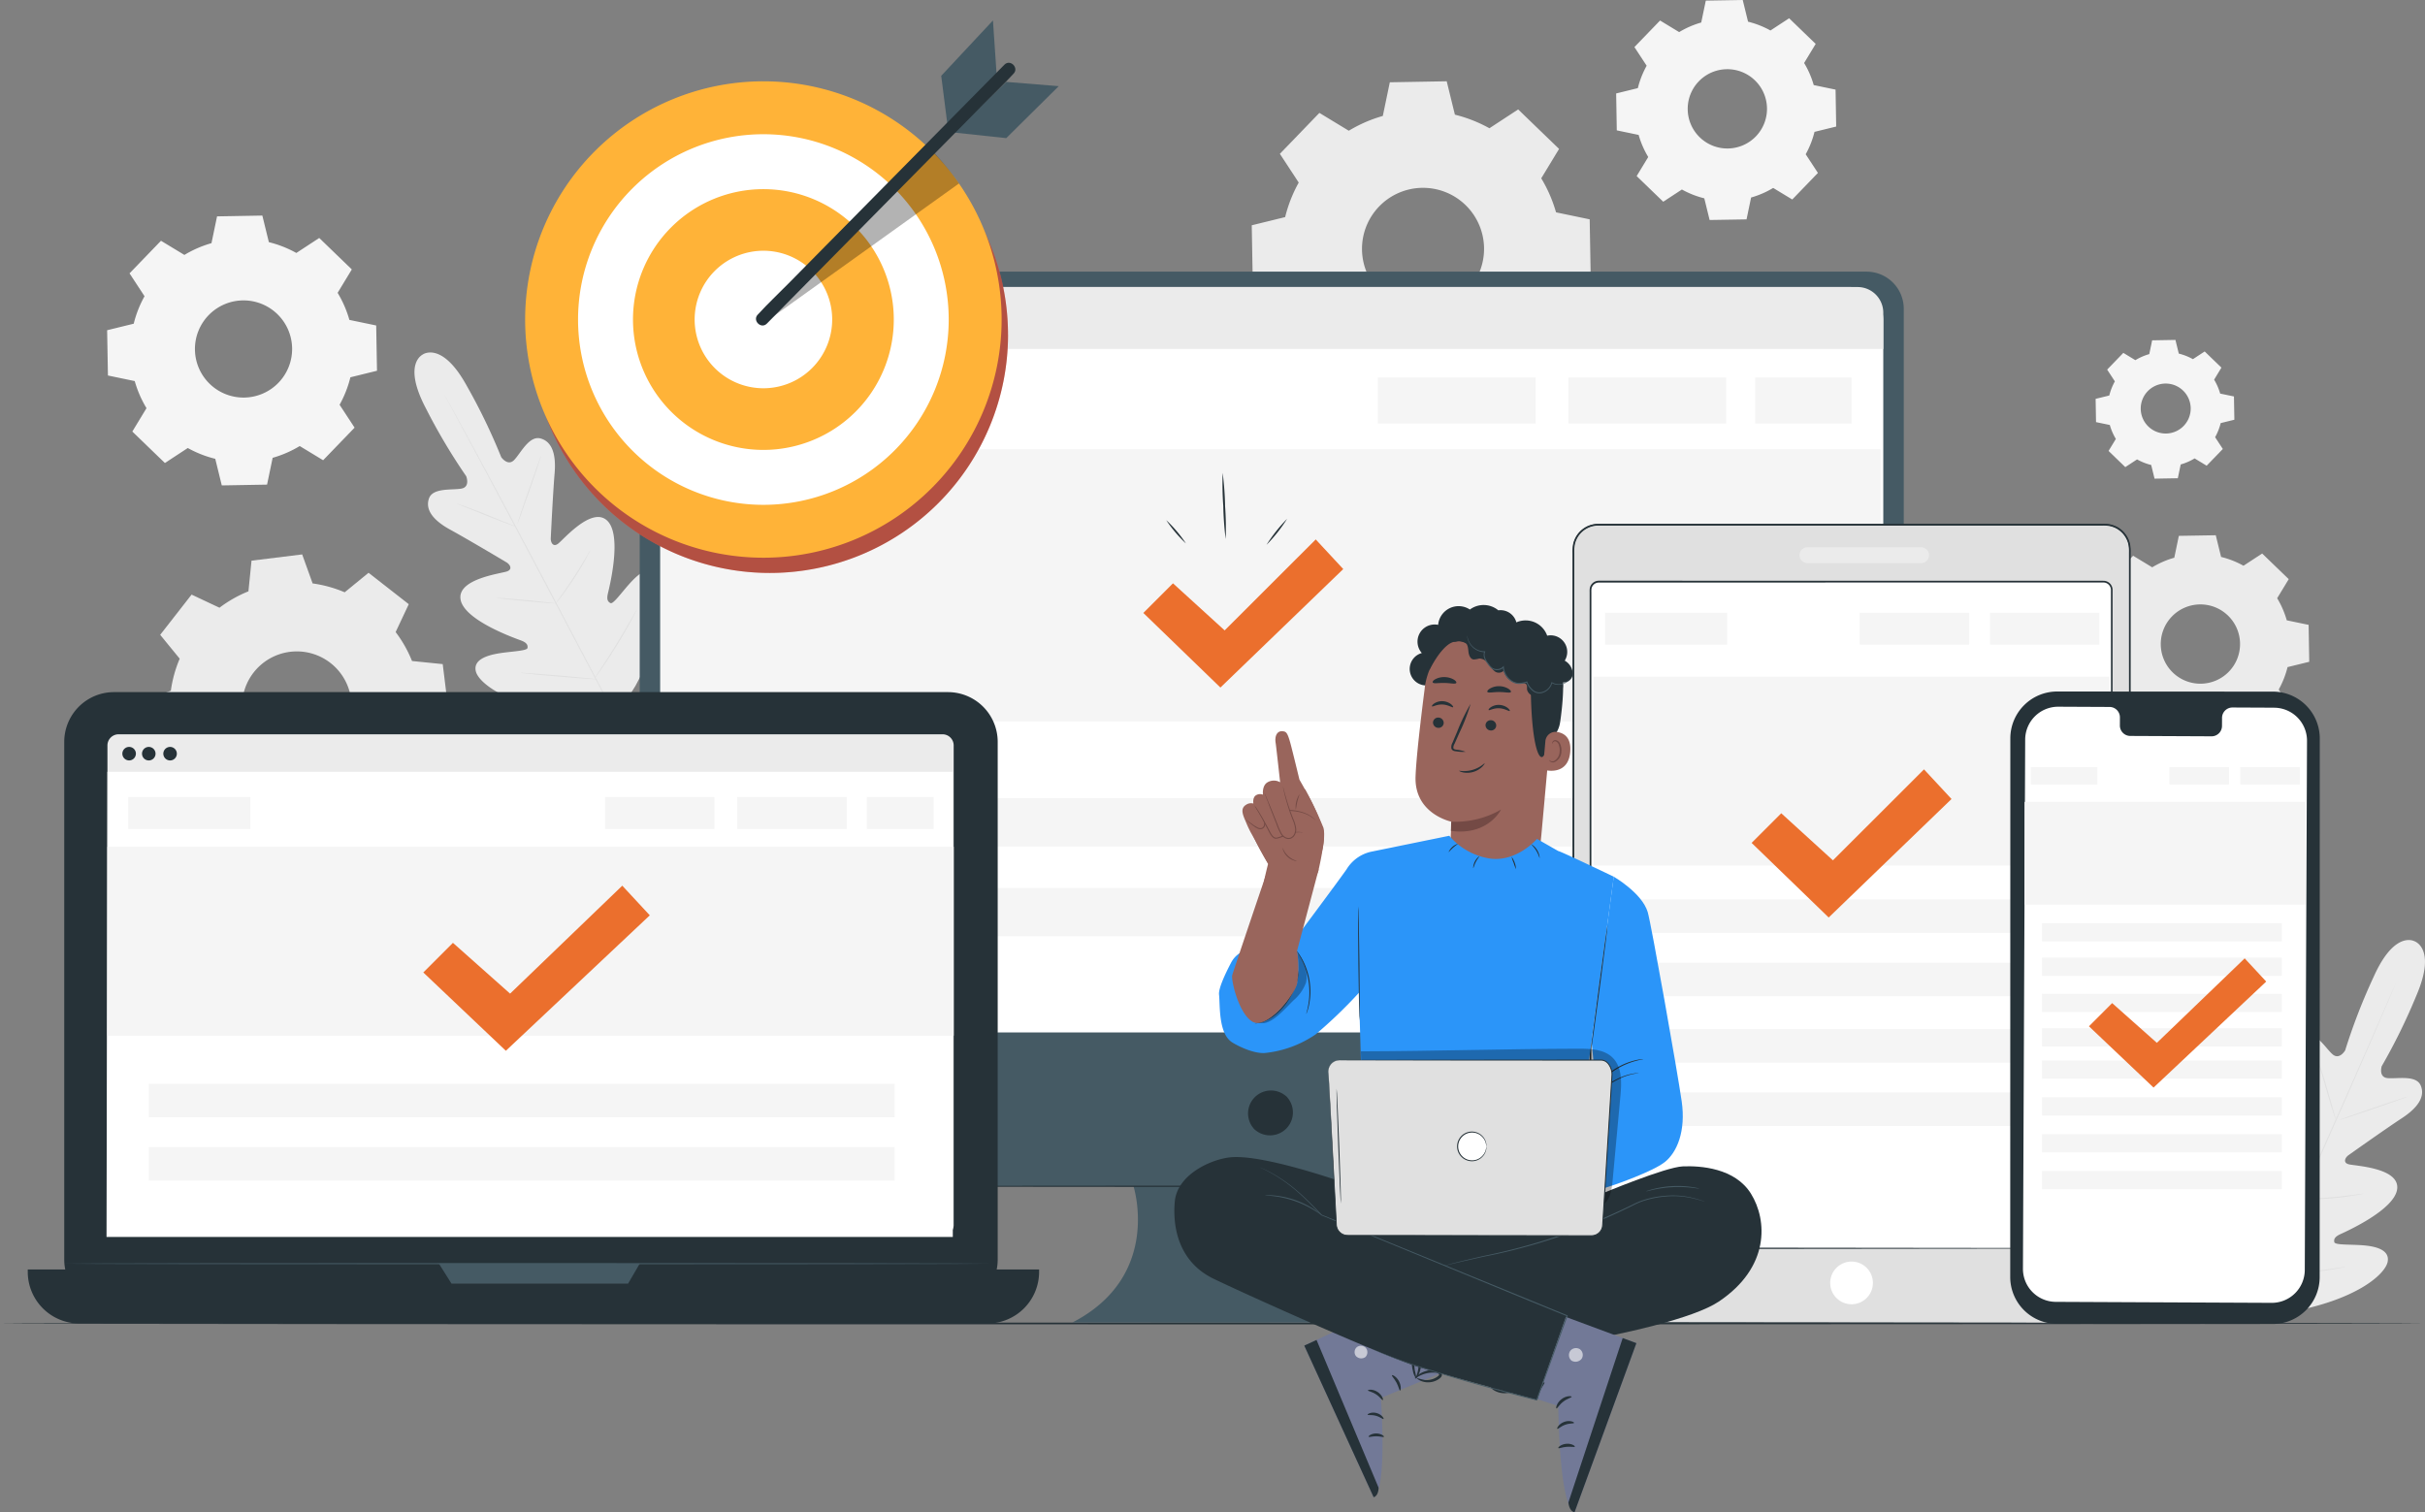 <svg id="Grupo_877585" data-name="Grupo 877585" xmlns="http://www.w3.org/2000/svg" xmlns:xlink="http://www.w3.org/1999/xlink" width="391.421" height="244.128" viewBox="0 0 391.421 244.128">
  <rect x="0" y="0" width="391.421" height="244.128" fill="#808080" stroke="none"/>
  <defs>
    <clipPath id="clip-path">
      <rect id="Rectángulo_327612" data-name="Rectángulo 327612" width="391.421" height="244.128" fill="none"/>
    </clipPath>
    <clipPath id="clip-path-9">
      <rect id="Rectángulo_327604" data-name="Rectángulo 327604" width="76.907" height="76.907" fill="none"/>
    </clipPath>
    <clipPath id="clip-path-10">
      <rect id="Rectángulo_327605" data-name="Rectángulo 327605" width="31.568" height="27.562" fill="none"/>
    </clipPath>
    <clipPath id="clip-path-12">
      <rect id="Rectángulo_327607" data-name="Rectángulo 327607" width="2.238" height="2.212" fill="none"/>
    </clipPath>
    <clipPath id="clip-path-13">
      <rect id="Rectángulo_327608" data-name="Rectángulo 327608" width="2.068" height="2.038" fill="none"/>
    </clipPath>
    <clipPath id="clip-path-14">
      <rect id="Rectángulo_327609" data-name="Rectángulo 327609" width="7.604" height="11.652" fill="none"/>
    </clipPath>
    <clipPath id="clip-path-15">
      <rect id="Rectángulo_327610" data-name="Rectángulo 327610" width="42.003" height="25.423" fill="none"/>
    </clipPath>
  </defs>
  <g id="Grupo_877584" data-name="Grupo 877584" clip-path="url(#clip-path)">
    <g id="Grupo_877551" data-name="Grupo 877551" transform="translate(0 -0.001)">
      <g id="Grupo_877550" data-name="Grupo 877550" clip-path="url(#clip-path)">
        <path id="Trazado_624293" data-name="Trazado 624293" d="M677.573,275.329s-3.192-1.89-6.593,5.689a96.1,96.1,0,0,0-4.617,11.913s-.919,1.6-2.033.639-2.714-3.76-4.5-3.152c-1.849.629-2.362,2.753-1.852,5.811s1.382,9.8,1.458,10.408-.225,1.5-1.089.969-5.935-5.645-8.216-3.094.539,10.837.83,11.749.13,1.315-.3,1.565-1.97-1.629-3.472-3.024-3.488-2.75-4.681-1.168-1.286,7.909,5.223,17.854l3.318,4.411,5.513-.581c11.724-1.963,16.309-6.322,16.663-8.272s-1.989-2.491-4.033-2.648-4.471-.016-4.577-.5.081-.876.949-1.281,8.869-3.952,9.2-7.359-6.87-3.665-7.846-3.939-.517-1.106-.026-1.457,6.044-4.289,8.637-5.988,3.805-3.518,3.013-5.3c-.763-1.722-3.905-1-5.366-1.166s-.91-1.927-.91-1.927a96.179,96.179,0,0,0,5.622-11.473c3.263-7.64-.386-8.712-.386-8.712" transform="translate(-287.827 -123.365)" fill="#ebebeb"/>
        <path id="Trazado_624294" data-name="Trazado 624294" d="M657,342.619c2.418-5.6,6.883-15.484,10.673-23.989s7.211-16.2,9.657-21.791c1.218-2.791,2.2-5.051,2.89-6.621l.787-1.8.208-.467c.048-.1.077-.156.077-.156s-.018.056-.061.163-.11.27-.193.473l-.757,1.813c-.66,1.573-1.63,3.843-2.841,6.643-2.418,5.6-5.823,13.311-9.611,21.813s-8.272,18.38-10.718,23.968" transform="translate(-294.605 -129.049)" fill="#e0e0e0"/>
        <path id="Trazado_624295" data-name="Trazado 624295" d="M678.193,310.116a1.788,1.788,0,0,1,.158.367c.092.24.214.59.362,1.024.294.869.668,2.08,1.057,3.423.379,1.327.722,2.525.984,3.442l.3,1.041a1.765,1.765,0,0,1,.1.387,1.838,1.838,0,0,1-.16-.366c-.091-.24-.214-.591-.357-1.027-.285-.872-.644-2.087-1.033-3.43l-1.008-3.434-.31-1.04a1.838,1.838,0,0,1-.094-.388" transform="translate(-304.107 -139.058)" fill="#e0e0e0"/>
        <path id="Trazado_624296" data-name="Trazado 624296" d="M684.493,324.733c-.015-.045,2.446-.927,5.5-1.97s5.539-1.853,5.554-1.809-2.446.927-5.5,1.971-5.538,1.853-5.553,1.808" transform="translate(-306.932 -143.917)" fill="#e0e0e0"/>
        <path id="Trazado_624297" data-name="Trazado 624297" d="M672.877,350.269a1.905,1.905,0,0,1,.406-.039l1.107-.051c.934-.044,2.224-.111,3.644-.237s2.7-.278,3.63-.4l1.1-.142a1.876,1.876,0,0,1,.407-.033,1.822,1.822,0,0,1-.4.1c-.257.052-.629.121-1.092.2-.924.151-2.207.326-3.632.45s-2.719.174-3.655.188c-.468,0-.848,0-1.109,0a1.909,1.909,0,0,1-.407-.028" transform="translate(-301.724 -156.658)" fill="#e0e0e0"/>
        <path id="Trazado_624298" data-name="Trazado 624298" d="M663.658,336.258a1.589,1.589,0,0,1,.231.3l.577.846c.481.719,1.135,1.718,1.848,2.827s1.352,2.12,1.807,2.856l.531.876a1.591,1.591,0,0,1,.175.334,1.609,1.609,0,0,1-.231-.3l-.577-.846c-.481-.719-1.135-1.718-1.848-2.829s-1.351-2.119-1.806-2.854l-.531-.876a1.589,1.589,0,0,1-.175-.334" transform="translate(-297.59 -150.78)" fill="#e0e0e0"/>
        <path id="Trazado_624299" data-name="Trazado 624299" d="M650.8,355.435a2.573,2.573,0,0,1,.292.384l.744,1.082c.621.917,1.469,2.192,2.4,3.605s1.761,2.7,2.356,3.633l.7,1.111a2.573,2.573,0,0,1,.236.421,2.647,2.647,0,0,1-.292-.384l-.743-1.082c-.621-.918-1.469-2.192-2.4-3.606s-1.76-2.7-2.355-3.633l-.7-1.111a2.576,2.576,0,0,1-.236-.421" transform="translate(-291.825 -159.379)" fill="#e0e0e0"/>
        <path id="Trazado_624300" data-name="Trazado 624300" d="M662.823,372.249a2.98,2.98,0,0,1,.513-.062l1.4-.115c1.182-.1,2.815-.241,4.612-.449s3.421-.435,4.595-.608l1.39-.205a2.92,2.92,0,0,1,.513-.056,2.991,2.991,0,0,1-.5.121c-.326.067-.8.158-1.382.259-1.17.2-2.793.453-4.595.659s-3.438.333-4.623.4c-.593.033-1.073.054-1.4.061a3.023,3.023,0,0,1-.517,0" transform="translate(-297.216 -166.247)" fill="#e0e0e0"/>
        <path id="Trazado_624301" data-name="Trazado 624301" d="M122.707,103.458s-3.457,1.344.406,8.7a96.1,96.1,0,0,0,6.523,10.985s.69,1.71-.752,1.994-4.633-.185-5.256,1.591c-.646,1.843.708,3.558,3.428,5.045s8.562,4.962,9.089,5.278,1.043,1.1.09,1.455-8.1,1.184-7.506,4.554,8.859,6.266,9.755,6.6,1.115.71,1.048,1.2-2.5.544-4.522.864-4.316,1.046-3.808,2.962,5.428,5.894,17.271,6.912l5.519.113,2.947-4.7c5.693-10.435,5.093-16.734,3.777-18.215s-3.187.027-4.572,1.538-2.772,3.508-3.219,3.292-.639-.605-.422-1.537,2.366-9.417-.113-11.778-7.124,3.142-7.942,3.741-1.19-.276-1.163-.879.357-7.4.621-10.492-.419-5.165-2.312-5.644c-1.826-.462-3.2,2.456-4.23,3.5s-2.077-.474-2.077-.474a96.1,96.1,0,0,0-5.556-11.506c-4-7.283-7.092-5.074-7.092-5.074" transform="translate(-54.385 -46.264)" fill="#ebebeb"/>
        <path id="Trazado_624302" data-name="Trazado 624302" d="M158.253,168.593c-2.914-5.36-7.933-14.973-12.285-23.2s-8.3-15.675-11.183-21.049l-3.425-6.361-.931-1.73-.238-.452c-.053-.1-.076-.157-.076-.157s.034.049.092.148l.253.444.959,1.715c.831,1.49,2.017,3.655,3.473,6.336,2.914,5.36,6.877,12.8,11.228,21.027s9.354,17.853,12.24,23.228" transform="translate(-58.345 -51.853)" fill="#e0e0e0"/>
        <path id="Trazado_624303" data-name="Trazado 624303" d="M133.574,147.39a1.8,1.8,0,0,1,.386.1c.245.076.6.2,1.029.348.865.306,2.049.758,3.345,1.281l3.316,1.351,1.007.4a1.821,1.821,0,0,1,.364.163,1.8,1.8,0,0,1-.387-.1c-.245-.076-.6-.2-1.028-.352-.862-.314-2.04-.782-3.337-1.305l-3.324-1.327-1.009-.4a1.8,1.8,0,0,1-.363-.165" transform="translate(-59.896 -66.09)" fill="#e0e0e0"/>
        <path id="Trazado_624304" data-name="Trazado 624304" d="M151.378,144.391c-.045-.015.781-2.5,1.843-5.542s1.961-5.5,2.006-5.486-.78,2.5-1.843,5.542-1.961,5.5-2.006,5.485" transform="translate(-67.878 -59.801)" fill="#e0e0e0"/>
        <path id="Trazado_624305" data-name="Trazado 624305" d="M162.459,169.782a1.865,1.865,0,0,1,.22-.343l.643-.9c.542-.762,1.285-1.818,2.063-3.013s1.45-2.3,1.927-3.1l.566-.951a1.859,1.859,0,0,1,.226-.34,1.867,1.867,0,0,1-.167.372c-.118.234-.293.57-.52.98-.451.82-1.106,1.938-1.889,3.135s-1.541,2.246-2.109,2.991c-.285.371-.52.669-.687.87a1.875,1.875,0,0,1-.273.3" transform="translate(-72.848 -72.251)" fill="#e0e0e0"/>
        <path id="Trazado_624306" data-name="Trazado 624306" d="M145.168,174.958a1.62,1.62,0,0,1,.377,0l1.022.069c.862.066,2.052.168,3.365.291s2.5.245,3.361.341l1.017.124a1.547,1.547,0,0,1,.371.068,1.6,1.6,0,0,1-.377,0l-1.022-.069c-.862-.065-2.052-.168-3.366-.291s-2.5-.245-3.361-.341l-1.017-.123a1.619,1.619,0,0,1-.371-.068" transform="translate(-65.095 -78.449)" fill="#e0e0e0"/>
        <path id="Trazado_624307" data-name="Trazado 624307" d="M152.319,196.911a2.6,2.6,0,0,1,.482.007l1.31.083c1.105.078,2.632.2,4.316.339s3.21.281,4.313.389l1.305.138a2.661,2.661,0,0,1,.477.073,2.54,2.54,0,0,1-.482-.007l-1.31-.083c-1.105-.078-2.632-.2-4.317-.339s-3.209-.281-4.312-.389l-1.306-.137a2.625,2.625,0,0,1-.477-.074" transform="translate(-68.301 -88.293)" fill="#e0e0e0"/>
        <path id="Trazado_624308" data-name="Trazado 624308" d="M173.925,189.511a2.95,2.95,0,0,1,.268-.442l.774-1.173c.653-.991,1.548-2.363,2.494-3.906s1.77-2.96,2.357-3.991l.7-1.22a2.957,2.957,0,0,1,.273-.439,3,3,0,0,1-.215.47c-.147.3-.368.725-.649,1.248-.562,1.047-1.368,2.477-2.318,4.022s-1.861,2.909-2.54,3.884c-.341.486-.62.877-.82,1.143a3.009,3.009,0,0,1-.322.4" transform="translate(-77.989 -79.969)" fill="#e0e0e0"/>
        <path id="Trazado_624309" data-name="Trazado 624309" d="M54.035,170.869a20.19,20.19,0,0,1,4.673-2.645l.5-4.954,8.175-1.007,1.686,4.684a20.151,20.151,0,0,1,5.175,1.431l3.853-3.15,6.493,5.069-2.12,4.5a20.138,20.138,0,0,1,2.644,4.674l4.954.5,1.007,8.175-4.684,1.686a20.181,20.181,0,0,1-1.431,5.174l3.149,3.854-5.067,6.493-4.5-2.12a20.176,20.176,0,0,1-4.674,2.645l-.5,4.954-8.175,1.007-1.686-4.685a20.156,20.156,0,0,1-5.175-1.431l-3.853,3.15L47.985,203.8l2.119-4.5a20.165,20.165,0,0,1-2.644-4.674l-4.954-.5L41.5,185.957l4.685-1.686a20.207,20.207,0,0,1,1.43-5.175l-3.15-3.853,5.068-6.493Zm5.517,10.45a8.835,8.835,0,1,0,12.4-1.529,8.836,8.836,0,0,0-12.4,1.529" transform="translate(-18.609 -72.76)" fill="#ebebeb"/>
        <path id="Trazado_624310" data-name="Trazado 624310" d="M483.1,5.182a14.617,14.617,0,0,1,3.564-1.549L487.4.1l5.961-.1.858,3.5a14.613,14.613,0,0,1,3.617,1.423l3.012-1.975,4.289,4.141-1.867,3.08a14.606,14.606,0,0,1,1.549,3.565l3.527.734.1,5.961-3.5.858a14.612,14.612,0,0,1-1.423,3.616l1.974,3.013-4.141,4.289-3.079-1.867a14.6,14.6,0,0,1-3.565,1.548l-.735,3.529-5.96.1-.858-3.5a14.606,14.606,0,0,1-3.616-1.423l-3.013,1.975-4.289-4.141,1.868-3.08a14.6,14.6,0,0,1-1.549-3.565l-3.528-.734-.1-5.961,3.5-.858a14.628,14.628,0,0,1,1.423-3.616L475.879,7.6l4.14-4.289Zm3.178,7.941a6.4,6.4,0,1,0,9.043-.159,6.4,6.4,0,0,0-9.043.159" transform="translate(-212.066 0.001)" fill="#f5f5f5"/>
        <path id="Trazado_624311" data-name="Trazado 624311" d="M619.65,102.755a9.225,9.225,0,0,1,2.247-.977l.463-2.225,3.759-.066.541,2.207a9.2,9.2,0,0,1,2.281.9l1.9-1.245,2.7,2.611-1.178,1.942a9.188,9.188,0,0,1,.977,2.248l2.225.463.066,3.759-2.207.541a9.2,9.2,0,0,1-.9,2.28l1.245,1.9-2.611,2.7-1.942-1.178a9.208,9.208,0,0,1-2.248.977l-.463,2.225-3.758.066-.541-2.207a9.237,9.237,0,0,1-2.28-.9l-1.9,1.245-2.7-2.611,1.178-1.942a9.19,9.19,0,0,1-.977-2.248l-2.225-.463L613.237,109l2.207-.541a9.212,9.212,0,0,1,.9-2.28l-1.245-1.9,2.611-2.7Zm2,5.007a4.033,4.033,0,1,0,5.7-.1,4.033,4.033,0,0,0-5.7.1" transform="translate(-274.981 -44.611)" fill="#f5f5f5"/>
        <path id="Trazado_624312" data-name="Trazado 624312" d="M43.823,69.447a17.918,17.918,0,0,1,4.371-1.9l.9-4.326,7.31-.129,1.052,4.292a17.9,17.9,0,0,1,4.435,1.745l3.695-2.421,5.259,5.079-2.29,3.776a17.921,17.921,0,0,1,1.9,4.372l4.326.9.129,7.31L70.617,89.2a17.917,17.917,0,0,1-1.745,4.435l2.421,3.695-5.077,5.259-3.777-2.29a17.9,17.9,0,0,1-4.372,1.9l-.9,4.327-7.31.128-1.052-4.292a17.914,17.914,0,0,1-4.435-1.745l-3.694,2.421-5.26-5.079,2.29-3.776a17.9,17.9,0,0,1-1.9-4.372l-4.326-.9-.129-7.31,4.292-1.052a17.941,17.941,0,0,1,1.745-4.435l-2.421-3.694,5.077-5.26Zm3.9,9.738a7.843,7.843,0,1,0,11.089-.2,7.843,7.843,0,0,0-11.089.2" transform="translate(-14.059 -28.291)" fill="#f5f5f5"/>
        <path id="Trazado_624313" data-name="Trazado 624313" d="M621.528,161.824a14.61,14.61,0,0,1,3.564-1.549l.734-3.528,5.961-.1.858,3.5a14.6,14.6,0,0,1,3.617,1.423l3.013-1.975,4.289,4.141-1.867,3.08a14.606,14.606,0,0,1,1.549,3.565l3.528.734.1,5.961-3.5.858a14.62,14.62,0,0,1-1.423,3.616l1.974,3.013-4.141,4.289-3.079-1.867a14.628,14.628,0,0,1-3.565,1.549l-.735,3.528-5.961.1-.858-3.5a14.6,14.6,0,0,1-3.616-1.423l-3.013,1.975-4.289-4.141,1.867-3.08a14.617,14.617,0,0,1-1.549-3.565l-3.528-.734-.1-5.961,3.5-.858a14.628,14.628,0,0,1,1.423-3.616l-1.975-3.013,4.141-4.289Zm3.178,7.941a6.4,6.4,0,1,0,9.043-.159,6.4,6.4,0,0,0-9.043.159" transform="translate(-274.138 -70.239)" fill="#ebebeb"/>
        <path id="Trazado_624314" data-name="Trazado 624314" d="M381.96,31.772a22.5,22.5,0,0,1,5.491-2.386l1.131-5.435,9.182-.161,1.322,5.391a22.489,22.489,0,0,1,5.571,2.192l4.641-3.042L415.9,34.71l-2.877,4.744a22.479,22.479,0,0,1,2.386,5.492l5.434,1.131.161,9.182-5.391,1.322a22.5,22.5,0,0,1-2.191,5.571l3.042,4.641L410.089,73.4l-4.744-2.877a22.5,22.5,0,0,1-5.492,2.386l-1.131,5.434-9.182.162-1.322-5.392a22.518,22.518,0,0,1-5.571-2.192l-4.641,3.042L371.4,67.584l2.877-4.744a22.49,22.49,0,0,1-2.386-5.491l-5.434-1.131-.161-9.182,5.391-1.322a22.511,22.511,0,0,1,2.191-5.571L370.836,35.5l6.378-6.607ZM386.855,44a9.851,9.851,0,1,0,13.93-.245,9.851,9.851,0,0,0-13.93.245" transform="translate(-164.25 -10.667)" fill="#ebebeb"/>
      </g>
    </g>
    <g id="Grupo_877553" data-name="Grupo 877553" transform="translate(0 -0.001)">
      <g id="Grupo_877552" data-name="Grupo 877552" clip-path="url(#clip-path)">
        <path id="Trazado_624315" data-name="Trazado 624315" d="M391.25,387.226c0,.079-87.592.143-195.616.143C87.573,387.37,0,387.306,0,387.226s87.573-.143,195.635-.143c108.024,0,195.616.064,195.616.143" transform="translate(0 -173.571)" fill="#263238"/>
      </g>
    </g>
    <g id="Grupo_877555" data-name="Grupo 877555" transform="translate(0 -0.001)">
      <g id="Grupo_877554" data-name="Grupo 877554" clip-path="url(#clip-path)">
        <path id="Trazado_624316" data-name="Trazado 624316" d="M385.233,79.5H193.187a5.994,5.994,0,0,0-5.994,5.994V221.144a5.994,5.994,0,0,0,5.994,6h73.706s4.689,14.5-9.846,22h68.92s-16.41-5.626-12.191-22h71.456a6,6,0,0,0,5.995-5.995V85.5a6,6,0,0,0-5.995-5.995" transform="translate(-83.939 -35.65)" fill="#455a64"/>
        <path id="Trazado_624317" data-name="Trazado 624317" d="M371.626,320.363a3.7,3.7,0,0,1-5.211,5.21,1.337,1.337,0,0,1-.321-.322,3.7,3.7,0,0,1,5.211-5.21,1.314,1.314,0,0,1,.321.321" transform="translate(-163.79 -143.14)" fill="#263238"/>
        <path id="Trazado_624318" data-name="Trazado 624318" d="M390.609,204.344H193.187V89.358a5.349,5.349,0,0,1,5.349-5.349H385.26a5.349,5.349,0,0,1,5.349,5.349Z" transform="translate(-86.627 -37.67)" fill="#fff"/>
        <path id="Trazado_624319" data-name="Trazado 624319" d="M390.609,94.007H193.187v-4.95a5.049,5.049,0,0,1,5.049-5.049H386.463a4.146,4.146,0,0,1,4.146,4.146Z" transform="translate(-86.627 -37.669)" fill="#ebebeb"/>
        <path id="Trazado_624320" data-name="Trazado 624320" d="M204.844,92.326a1.387,1.387,0,1,1-1.387-1.387,1.387,1.387,0,0,1,1.387,1.387" transform="translate(-90.61 -40.777)" fill="#e0e0e0"/>
        <path id="Trazado_624321" data-name="Trazado 624321" d="M212.339,92.326a1.387,1.387,0,1,1-1.387-1.387,1.387,1.387,0,0,1,1.387,1.387" transform="translate(-93.971 -40.777)" fill="#e0e0e0"/>
        <path id="Trazado_624322" data-name="Trazado 624322" d="M219.467,92.326a1.387,1.387,0,1,1-1.387-1.387,1.387,1.387,0,0,1,1.387,1.387" transform="translate(-97.167 -40.777)" fill="#e0e0e0"/>
        <path id="Trazado_624323" data-name="Trazado 624323" d="M384.745,347.1c0,.063-27.328.115-61.032.115s-61.037-.052-61.037-.115,27.323-.115,61.037-.115,61.032.052,61.032.115" transform="translate(-117.786 -155.59)" fill="#263238"/>
        <rect id="Rectángulo_327565" data-name="Rectángulo 327565" width="196.905" height="43.955" transform="translate(106.627 72.518)" fill="#f5f5f5"/>
        <rect id="Rectángulo_327566" data-name="Rectángulo 327566" width="28.416" height="7.438" transform="translate(111.46 60.943)" fill="#f5f5f5"/>
        <rect id="Rectángulo_327567" data-name="Rectángulo 327567" width="15.559" height="7.438" transform="translate(283.299 60.943)" fill="#f5f5f5"/>
        <rect id="Rectángulo_327568" data-name="Rectángulo 327568" width="25.462" height="7.438" transform="translate(253.162 60.943)" fill="#f5f5f5"/>
        <rect id="Rectángulo_327569" data-name="Rectángulo 327569" width="25.462" height="7.438" transform="translate(222.406 60.943)" fill="#f5f5f5"/>
        <rect id="Rectángulo_327570" data-name="Rectángulo 327570" width="173.543" height="7.791" transform="translate(116.213 128.858)" fill="#f5f5f5"/>
        <rect id="Rectángulo_327571" data-name="Rectángulo 327571" width="173.543" height="7.791" transform="translate(116.213 143.358)" fill="#f5f5f5"/>
        <path id="Trazado_624324" data-name="Trazado 624324" d="M334.571,169.747l4.783-4.783,8.342,7.6,14.7-14.685,4.442,4.783-19.826,19.127Z" transform="translate(-150.024 -70.795)" fill="#eb6f2d"/>
        <path id="Trazado_624325" data-name="Trazado 624325" d="M344.451,156a21.165,21.165,0,0,1-3.18-3.757,21.165,21.165,0,0,1,3.18,3.757" transform="translate(-153.027 -68.266)" fill="#263238"/>
        <path id="Trazado_624326" data-name="Trazado 624326" d="M358.243,149.092a50.039,50.039,0,0,1-.389-5.343,50.07,50.07,0,0,1-.1-5.357,50.126,50.126,0,0,1,.388,5.344,49.981,49.981,0,0,1,.1,5.357" transform="translate(-160.402 -62.056)" fill="#263238"/>
        <path id="Trazado_624327" data-name="Trazado 624327" d="M373.94,151.85a24.961,24.961,0,0,1-3.323,4.193,25.043,25.043,0,0,1,3.323-4.193" transform="translate(-166.186 -68.09)" fill="#263238"/>
      </g>
    </g>
    <g id="Grupo_877557" data-name="Grupo 877557" transform="translate(0 -0.001)">
      <g id="Grupo_877556" data-name="Grupo 877556" clip-path="url(#clip-path)">
        <path id="Trazado_624328" data-name="Trazado 624328" d="M546.21,282.448H464.424a4.008,4.008,0,0,1-4.008-4.008V157.583a4.008,4.008,0,0,1,4.008-4.008H546.21a4.008,4.008,0,0,1,4.008,4.008V278.44a4.008,4.008,0,0,1-4.008,4.008" transform="translate(-206.454 -68.864)" fill="#e0e0e0"/>
        <path id="Trazado_624329" data-name="Trazado 624329" d="M546.093,282.331s.094-.009.279-.022a3.839,3.839,0,0,0,.814-.148,4.012,4.012,0,0,0,2.436-2,4.134,4.134,0,0,0,.371-1.063,6.3,6.3,0,0,0,.073-1.254q0-1.327-.007-2.9c0-2.1-.008-4.515-.013-7.238-.011-10.9-.026-26.654-.046-46.127-.006-9.737-.011-20.4-.018-31.853q0-8.587-.007-17.745,0-4.574,0-9.279,0-2.352,0-4.736a6.215,6.215,0,0,0-.062-1.167,3.75,3.75,0,0,0-.366-1.093,3.93,3.93,0,0,0-1.6-1.643,4.24,4.24,0,0,0-1.1-.394,6,6,0,0,0-1.182-.074h-7.352l-10,0-20.625,0-43.371,0a3.861,3.861,0,0,0-3.805,3.147,6.952,6.952,0,0,0-.07,1.353v4.138q0,5.5,0,10.932,0,10.855,0,21.374c0,14.013-.006,27.529-.008,40.406s-.009,25.111-.013,36.562q0,2.147,0,4.257,0,1.055,0,2.1a4.536,4.536,0,0,0,.316,1.991,3.906,3.906,0,0,0,3.033,2.315,6.75,6.75,0,0,0,1,.042h3.012l15.285.009,46.124.046,12.54.027,3.262.014c.735,0,1.111.015,1.111.015s-.376.01-1.111.015l-3.262.014-12.54.026-46.124.046-15.285.009H464.76a6.963,6.963,0,0,1-1.027-.044,4.135,4.135,0,0,1-3.213-2.447,4.775,4.775,0,0,1-.336-2.082q0-1.046,0-2.1,0-2.11,0-4.257c0-11.451-.008-23.686-.013-36.562s-.005-26.393-.008-40.406q0-10.509,0-21.374,0-5.428,0-10.932V158.1a7.193,7.193,0,0,1,.074-1.406,4.148,4.148,0,0,1,4.088-3.381l43.371,0,20.625,0,10,0h7.352a6.283,6.283,0,0,1,1.234.08,4.524,4.524,0,0,1,1.17.422,4.2,4.2,0,0,1,1.707,1.755,4.023,4.023,0,0,1,.391,1.168,6.457,6.457,0,0,1,.066,1.212q0,2.384,0,4.736,0,4.7,0,9.279,0,9.148-.007,17.745c-.006,11.45-.012,22.116-.018,31.853-.019,19.473-.035,35.232-.045,46.127,0,2.723-.009,5.141-.013,7.238q0,1.572-.007,2.9a6.4,6.4,0,0,1-.081,1.266,4.192,4.192,0,0,1-.383,1.077,4.027,4.027,0,0,1-2.479,2.005,3.656,3.656,0,0,1-.821.135c-.186.007-.28.007-.28.007" transform="translate(-206.338 -68.747)" fill="#263238"/>
        <path id="Trazado_624330" data-name="Trazado 624330" d="M546.137,282.375s.094-.008.279-.019a2.367,2.367,0,0,0,.344-.041,3.394,3.394,0,0,0,.471-.1,4.013,4.013,0,0,0,2.444-2,4.168,4.168,0,0,0,.373-1.066,6.342,6.342,0,0,0,.074-1.256q0-1.327,0-2.9c0-2.1-.005-4.515-.008-7.238-.007-10.893-.017-26.653-.029-46.126,0-9.738-.007-20.4-.011-31.853q0-8.587,0-17.745,0-4.574,0-9.279,0-2.352,0-4.736A6.253,6.253,0,0,0,550,156.83a3.813,3.813,0,0,0-.371-1.108,3.978,3.978,0,0,0-1.62-1.663,4.274,4.274,0,0,0-1.109-.4,6.01,6.01,0,0,0-1.192-.076H528.357l-20.625,0-43.371,0a3.914,3.914,0,0,0-3.858,3.19,7.013,7.013,0,0,0-.07,1.362v4.138q0,5.5,0,10.932,0,10.855,0,21.374c0,14.013,0,27.53-.006,40.406s-.005,25.111-.008,36.562q0,2.147,0,4.257,0,1.055,0,2.1a6.5,6.5,0,0,0,.046,1.03,3.907,3.907,0,0,0,3.339,3.317,6.778,6.778,0,0,0,1,.043h3.012l15.285.006,46.124.029,12.54.017,3.261.009c.735,0,1.111.009,1.111.009s-.376.006-1.111.009l-3.261.009-12.54.017-46.124.029-15.285.006H464.8a6.86,6.86,0,0,1-1.022-.044,4.051,4.051,0,0,1-3.463-3.437,6.672,6.672,0,0,1-.049-1.051q0-1.045,0-2.1,0-2.11,0-4.257c0-11.451,0-23.686-.008-36.562s0-26.393,0-40.406q0-10.509,0-21.374,0-5.427,0-10.932v-4.138a7.185,7.185,0,0,1,.073-1.4,4.094,4.094,0,0,1,4.035-3.338l43.371,0,20.625,0,10,0h7.352a6.144,6.144,0,0,1,1.224.079,4.464,4.464,0,0,1,1.157.416,4.152,4.152,0,0,1,1.687,1.734,3.975,3.975,0,0,1,.386,1.154,6.421,6.421,0,0,1,.065,1.2q0,2.384,0,4.736,0,4.7,0,9.279,0,9.149,0,17.745c0,11.45-.008,22.116-.011,31.853-.012,19.473-.022,35.233-.029,46.126,0,2.723-.006,5.141-.008,7.238q0,1.572,0,2.9a6.345,6.345,0,0,1-.079,1.264,4.2,4.2,0,0,1-.381,1.075,4.018,4.018,0,0,1-2.471,2.005,3.292,3.292,0,0,1-.474.1,2.307,2.307,0,0,1-.345.037c-.186.008-.28.009-.28.009" transform="translate(-206.381 -68.79)" fill="#263238"/>
        <path id="Trazado_624331" data-name="Trazado 624331" d="M542.463,372.672a3.446,3.446,0,1,1-3.446-3.446,3.446,3.446,0,0,1,3.446,3.446" transform="translate(-240.155 -165.564)" fill="#fff"/>
        <path id="Trazado_624332" data-name="Trazado 624332" d="M546.21,162.726h-18.34a1.279,1.279,0,1,1,0-2.558h18.34a1.279,1.279,0,0,1,0,2.558" transform="translate(-236.127 -71.82)" fill="#ebebeb"/>
        <path id="Trazado_624333" data-name="Trazado 624333" d="M548.205,277.868H466.75a1.342,1.342,0,0,1-1.341-1.341V171.584a1.342,1.342,0,0,1,1.342-1.341h81.455a1.342,1.342,0,0,1,1.341,1.341V276.526a1.342,1.342,0,0,1-1.341,1.341" transform="translate(-208.693 -76.338)" fill="#fff"/>
        <path id="Trazado_624334" data-name="Trazado 624334" d="M548.088,277.751c0-.007.084,0,.246-.031a1.329,1.329,0,0,0,.642-.327,1.345,1.345,0,0,0,.433-1.074q0-.724-.007-1.676c-.006-2.543-.015-6.286-.027-11.107-.011-9.65-.026-23.606-.046-40.85-.006-8.624-.012-18.069-.018-28.209q0-7.605-.007-15.715,0-2.025,0-4.08,0-1.028,0-2.062v-1.036a1.249,1.249,0,0,0-.277-.886,1.212,1.212,0,0,0-.81-.435c-.322-.013-.69,0-1.033-.006h-2.1l-4.248,0-74.186.011a1.2,1.2,0,0,0-.956.466,1.218,1.218,0,0,0-.227.495,3.378,3.378,0,0,0-.024.586v7.346q0,4.874,0,9.682,0,9.613,0,18.928c0,12.41-.006,24.38-.009,35.783s-.009,22.239-.013,32.38v.474a1.25,1.25,0,0,0,.077.423,1.221,1.221,0,0,0,.547.642,1.512,1.512,0,0,0,.853.158h.937l3.7,0,7.2,0,13.536.009,40.848.046,11.106.027,2.888.014c.651,0,.984.015.984.015s-.333.01-.984.015l-2.888.014-11.106.026-40.848.046-13.536.009-7.2,0-3.7,0h-.937a1.752,1.752,0,0,1-.969-.187,1.46,1.46,0,0,1-.653-.766,1.488,1.488,0,0,1-.092-.505v-.474c0-10.142-.009-20.977-.013-32.38s-.006-23.374-.009-35.783q0-9.307,0-18.928,0-4.807,0-9.682v-7.346a3.6,3.6,0,0,1,.029-.642,1.49,1.49,0,0,1,1.465-1.191l74.186.011,4.248,0h2.1c.355,0,.685-.008,1.06.008a1.473,1.473,0,0,1,.983.528,1.512,1.512,0,0,1,.335,1.051v1.036q0,1.034,0,2.062,0,2.054,0,4.08,0,8.1-.007,15.715c-.007,10.14-.012,19.585-.018,28.209-.019,17.244-.035,31.2-.046,40.85-.012,4.82-.02,8.564-.026,11.107q0,.951-.007,1.676a1.376,1.376,0,0,1-.456,1.1,1.32,1.32,0,0,1-.659.319.908.908,0,0,1-.248.017" transform="translate(-208.576 -76.221)" fill="#263238"/>
        <rect id="Rectángulo_327573" data-name="Rectángulo 327573" width="83.289" height="30.493" transform="translate(257.218 109.234)" fill="#f5f5f5"/>
        <rect id="Rectángulo_327574" data-name="Rectángulo 327574" width="19.713" height="5.16" transform="translate(259.071 98.914)" fill="#f5f5f5"/>
        <rect id="Rectángulo_327575" data-name="Rectángulo 327575" width="17.664" height="5.16" transform="translate(321.201 98.914)" fill="#f5f5f5"/>
        <rect id="Rectángulo_327576" data-name="Rectángulo 327576" width="17.664" height="5.16" transform="translate(300.18 98.914)" fill="#f5f5f5"/>
        <rect id="Rectángulo_327577" data-name="Rectángulo 327577" width="71.112" height="5.405" transform="translate(262.392 155.43)" fill="#f5f5f5"/>
        <rect id="Rectángulo_327578" data-name="Rectángulo 327578" width="71.112" height="5.405" transform="translate(262.392 145.206)" fill="#f5f5f5"/>
        <rect id="Rectángulo_327579" data-name="Rectángulo 327579" width="71.112" height="5.405" transform="translate(262.392 176.364)" fill="#f5f5f5"/>
        <rect id="Rectángulo_327580" data-name="Rectángulo 327580" width="71.112" height="5.405" transform="translate(262.392 166.14)" fill="#f5f5f5"/>
        <path id="Trazado_624335" data-name="Trazado 624335" d="M512.568,237.046l4.784-4.783,8.342,7.6,14.7-14.685,4.442,4.783L525.01,249.091Z" transform="translate(-229.84 -100.973)" fill="#eb6f2d"/>
      </g>
    </g>
    <g id="Grupo_877559" data-name="Grupo 877559" transform="translate(0 -0.001)">
      <g id="Grupo_877558" data-name="Grupo 877558" clip-path="url(#clip-path)">
        <path id="Trazado_624336" data-name="Trazado 624336" d="M630.612,304.489l-34.791-.02a7.567,7.567,0,0,1-7.574-7.558l.017-86.972a7.568,7.568,0,0,1,7.583-7.555l34.79.02a7.567,7.567,0,0,1,7.574,7.558l-.017,86.972a7.567,7.567,0,0,1-7.583,7.555" transform="translate(-263.775 -90.75)" fill="#263238"/>
        <path id="Trazado_624337" data-name="Trazado 624337" d="M632.527,206.989l-6.769-.031a1.682,1.682,0,0,0-1.651,1.711L624.1,209.9a1.681,1.681,0,0,1-1.65,1.711l-13.194-.061a1.683,1.683,0,0,1-1.637-1.726l.005-1.227a1.683,1.683,0,0,0-1.637-1.726l-2.381-.011-5.924-.028a5.326,5.326,0,0,0-5.35,5.3l-.361,85.429a5.326,5.326,0,0,0,5.3,5.348l34.841.161a5.326,5.326,0,0,0,5.35-5.3l.361-85.429a5.326,5.326,0,0,0-5.3-5.348" transform="translate(-265.446 -92.743)" fill="#fff"/>
        <rect id="Rectángulo_327582" data-name="Rectángulo 327582" width="45.339" height="16.599" transform="translate(326.785 129.454)" fill="#f5f5f5"/>
        <rect id="Rectángulo_327583" data-name="Rectángulo 327583" width="10.731" height="2.809" transform="translate(327.795 123.836)" fill="#f5f5f5"/>
        <rect id="Rectángulo_327584" data-name="Rectángulo 327584" width="9.615" height="2.809" transform="translate(361.615 123.836)" fill="#f5f5f5"/>
        <rect id="Rectángulo_327585" data-name="Rectángulo 327585" width="9.615" height="2.809" transform="translate(350.172 123.836)" fill="#f5f5f5"/>
        <rect id="Rectángulo_327586" data-name="Rectángulo 327586" width="38.71" height="2.942" transform="translate(329.602 154.601)" fill="#f5f5f5"/>
        <rect id="Rectángulo_327587" data-name="Rectángulo 327587" width="38.71" height="2.942" transform="translate(329.602 149.035)" fill="#f5f5f5"/>
        <rect id="Rectángulo_327588" data-name="Rectángulo 327588" width="38.71" height="2.942" transform="translate(329.602 165.996)" fill="#f5f5f5"/>
        <rect id="Rectángulo_327589" data-name="Rectángulo 327589" width="38.71" height="2.942" transform="translate(329.602 171.201)" fill="#f5f5f5"/>
        <rect id="Rectángulo_327590" data-name="Rectángulo 327590" width="38.71" height="2.942" transform="translate(329.602 177.15)" fill="#f5f5f5"/>
        <rect id="Rectángulo_327591" data-name="Rectángulo 327591" width="38.71" height="2.942" transform="translate(329.602 183.099)" fill="#f5f5f5"/>
        <rect id="Rectángulo_327592" data-name="Rectángulo 327592" width="38.71" height="2.942" transform="translate(329.602 189.048)" fill="#f5f5f5"/>
        <rect id="Rectángulo_327593" data-name="Rectángulo 327593" width="38.71" height="2.942" transform="translate(329.602 160.43)" fill="#f5f5f5"/>
        <path id="Trazado_624338" data-name="Trazado 624338" d="M611.282,291.453l3.744-3.744,7.22,6.418,14.173-13.638,3.476,3.744-18.183,17.114Z" transform="translate(-274.104 -125.773)" fill="#eb6f2d"/>
      </g>
    </g>
    <g id="Grupo_877561" data-name="Grupo 877561" transform="translate(0 -0.001)">
      <g id="Grupo_877560" data-name="Grupo 877560" clip-path="url(#clip-path)">
        <path id="Trazado_624339" data-name="Trazado 624339" d="M161.435,302.2H26.833a8.035,8.035,0,0,1-8.035-8.035V210.6a8.035,8.035,0,0,1,8.035-8.035h134.6a8.035,8.035,0,0,1,8.035,8.035v83.568a8.035,8.035,0,0,1-8.035,8.035" transform="translate(-8.429 -90.832)" fill="#263238"/>
        <path id="Trazado_624340" data-name="Trazado 624340" d="M163.034,380.256H16.453a8.33,8.33,0,0,1-8.33-8.33v-.388H171.364v.388a8.33,8.33,0,0,1-8.33,8.33" transform="translate(-3.642 -166.6)" fill="#263238"/>
        <rect id="Rectángulo_327595" data-name="Rectángulo 327595" width="142.162" height="84.143" transform="translate(14.414 115.694)" fill="#263238"/>
        <path id="Trazado_624341" data-name="Trazado 624341" d="M128.45,369.843l2.025,3.222h28.5l1.881-3.222Z" transform="translate(-57.598 -165.84)" fill="#455a64"/>
        <path id="Trazado_624342" data-name="Trazado 624342" d="M166.232,295.932H33.245a1.806,1.806,0,0,1-1.806-1.805V216.712a1.806,1.806,0,0,1,1.805-1.805H166.232a1.8,1.8,0,0,1,1.8,1.805v77.414a1.8,1.8,0,0,1-1.8,1.805" transform="translate(-14.098 -96.366)" fill="#ebebeb"/>
        <path id="Trazado_624343" data-name="Trazado 624343" d="M167.772,300.973H31.174l.146-75.088H167.772Z" transform="translate(-13.979 -101.288)" fill="#fff"/>
        <path id="Trazado_624344" data-name="Trazado 624344" d="M49.976,219.693a1.091,1.091,0,1,1-1.092-1.091,1.091,1.091,0,0,1,1.092,1.091" transform="translate(-21.431 -98.022)" fill="#263238"/>
        <path id="Trazado_624345" data-name="Trazado 624345" d="M37.989,219.693A1.091,1.091,0,1,1,36.9,218.6a1.091,1.091,0,0,1,1.091,1.091" transform="translate(-16.056 -98.022)" fill="#263238"/>
        <path id="Trazado_624346" data-name="Trazado 624346" d="M43.742,219.693a1.091,1.091,0,1,1-1.091-1.091,1.091,1.091,0,0,1,1.091,1.091" transform="translate(-18.636 -98.022)" fill="#263238"/>
        <path id="Trazado_624347" data-name="Trazado 624347" d="M168.175,369.764c0,.054-33.442.1-74.685.1s-74.692-.044-74.692-.1,33.435-.1,74.692-.1,74.685.044,74.685.1" transform="translate(-8.429 -165.761)" fill="#455a64"/>
        <rect id="Rectángulo_327596" data-name="Rectángulo 327596" width="136.598" height="30.493" transform="translate(17.341 136.702)" fill="#f5f5f5"/>
        <rect id="Rectángulo_327597" data-name="Rectángulo 327597" width="19.713" height="5.16" transform="translate(20.695 128.671)" fill="#f5f5f5"/>
        <rect id="Rectángulo_327598" data-name="Rectángulo 327598" width="10.794" height="5.16" transform="translate(139.903 128.671)" fill="#f5f5f5"/>
        <rect id="Rectángulo_327599" data-name="Rectángulo 327599" width="17.664" height="5.16" transform="translate(118.996 128.671)" fill="#f5f5f5"/>
        <rect id="Rectángulo_327600" data-name="Rectángulo 327600" width="17.664" height="5.16" transform="translate(97.66 128.671)" fill="#f5f5f5"/>
        <rect id="Rectángulo_327601" data-name="Rectángulo 327601" width="120.391" height="5.405" transform="translate(24.015 185.188)" fill="#f5f5f5"/>
        <rect id="Rectángulo_327602" data-name="Rectángulo 327602" width="120.391" height="5.405" transform="translate(24.015 174.964)" fill="#f5f5f5"/>
        <path id="Trazado_624348" data-name="Trazado 624348" d="M123.869,273.223l4.783-4.783,9.225,8.2,18.109-17.426L160.428,264l-23.234,21.867Z" transform="translate(-55.544 -116.233)" fill="#eb6f2d"/>
      </g>
    </g>
    <g id="Grupo_877569" data-name="Grupo 877569" transform="translate(0 -0.001)">
      <g id="Grupo_877568" data-name="Grupo 877568" clip-path="url(#clip-path)">
        <path id="Trazado_624349" data-name="Trazado 624349" d="M232.458,66.715A38.454,38.454,0,1,1,194,28.261a38.454,38.454,0,0,1,38.454,38.454" transform="translate(-69.75 -12.672)" fill="#ff725e"/>
        <g id="Grupo_877564" data-name="Grupo 877564" transform="translate(85.801 15.589)" opacity="0.3">
          <g id="Grupo_877563" data-name="Grupo 877563">
            <g id="Grupo_877562" data-name="Grupo 877562" clip-path="url(#clip-path-9)">
              <path id="Trazado_624350" data-name="Trazado 624350" d="M232.458,66.715A38.454,38.454,0,1,1,194,28.261a38.454,38.454,0,0,1,38.454,38.454" transform="translate(-155.551 -28.261)"/>
            </g>
          </g>
        </g>
        <path id="Trazado_624351" data-name="Trazado 624351" d="M230.58,62.258A38.454,38.454,0,1,1,192.127,23.8,38.454,38.454,0,0,1,230.58,62.258" transform="translate(-68.908 -10.673)" fill="#ffb338"/>
        <path id="Trazado_624352" data-name="Trazado 624352" d="M228.983,69.2a29.914,29.914,0,1,1-29.914-29.914A29.914,29.914,0,0,1,228.983,69.2" transform="translate(-75.851 -17.616)" fill="#fff"/>
        <path id="Trazado_624353" data-name="Trazado 624353" d="M227.325,76.408a21.047,21.047,0,1,1-21.047-21.047,21.047,21.047,0,0,1,21.047,21.047" transform="translate(-83.059 -24.824)" fill="#ffb338"/>
        <path id="Trazado_624354" data-name="Trazado 624354" d="M225.465,84.49A11.1,11.1,0,1,1,214.36,73.385,11.105,11.105,0,0,1,225.465,84.49" transform="translate(-91.141 -32.906)" fill="#fff"/>
        <path id="Trazado_624355" data-name="Trazado 624355" d="M276.472,23.12l-1.045-8.2,8.351-8.937.6,8.853Z" transform="translate(-123.504 -2.68)" fill="#455a64"/>
        <path id="Trazado_624356" data-name="Trazado 624356" d="M296.025,24.659l-8.472-.689-8.492,8.169,8.494.908Z" transform="translate(-125.134 -10.747)" fill="#455a64"/>
        <g id="Grupo_877567" data-name="Grupo 877567" transform="translate(123.219 24.668)" opacity="0.3">
          <g id="Grupo_877566" data-name="Grupo 877566">
            <g id="Grupo_877565" data-name="Grupo 877565" clip-path="url(#clip-path-10)">
              <path id="Trazado_624357" data-name="Trazado 624357" d="M223.388,72.282l31.568-22.608a42.863,42.863,0,0,0-4.008-4.955L223.906,70.867Z" transform="translate(-223.388 -44.72)"/>
            </g>
          </g>
        </g>
        <path id="Trazado_624358" data-name="Trazado 624358" d="M261.322,18.679l-3.962,4.014-9.513,9.64-11.46,11.612-9.955,10.088c-1.612,1.633-3.3,3.22-4.847,4.911-.023.024-.046.047-.07.07-.936.949.526,2.412,1.462,1.463l3.962-4.014,9.513-9.64,11.46-11.612,9.956-10.088c1.611-1.633,3.3-3.22,4.847-4.911.022-.024.046-.047.07-.07.935-.949-.526-2.412-1.463-1.463" transform="translate(-99.194 -8.237)" fill="#263238"/>
      </g>
    </g>
    <g id="Grupo_877583" data-name="Grupo 877583" transform="translate(0 -0.001)">
      <g id="Grupo_877582" data-name="Grupo 877582" clip-path="url(#clip-path)">
        <path id="Trazado_624359" data-name="Trazado 624359" d="M415.355,190.049a2.663,2.663,0,0,1-.879-5.225,2.77,2.77,0,0,1,2.635-4.55,3.315,3.315,0,0,1,5.123-2.474,3.727,3.727,0,0,1,4.588.127,2.651,2.651,0,0,1,2.123,4.6" transform="translate(-184.978 -79.4)" fill="#263238"/>
        <path id="Trazado_624360" data-name="Trazado 624360" d="M415.709,193.222a11.3,11.3,0,0,1,11.733-9.851l.584.028c6.284.662,9.231,6.369,8.4,12.632l-1.893,20.939-.5,4.937-14.282-1.686.27-5.347s-6.013-1.225-5.8-7.285c.1-2.926.8-8.936,1.493-14.367" transform="translate(-185.736 -82.219)" fill="#99655c"/>
        <path id="Trazado_624361" data-name="Trazado 624361" d="M424.62,238.888a14.709,14.709,0,0,0,8.044-1.952s-2.07,4.271-8.088,3.443Z" transform="translate(-190.383 -106.244)" fill="#744a45"/>
        <path id="Trazado_624362" data-name="Trazado 624362" d="M419.338,210.757a.866.866,0,0,0,.793.912.828.828,0,0,0,.928-.739.866.866,0,0,0-.792-.912.829.829,0,0,0-.929.739" transform="translate(-188.033 -94.171)" fill="#263238"/>
        <path id="Trazado_624363" data-name="Trazado 624363" d="M419.026,206.046c.1.118.779-.336,1.71-.291s1.591.543,1.7.434c.052-.048-.047-.257-.335-.487a2.376,2.376,0,0,0-1.352-.487,2.283,2.283,0,0,0-1.368.372c-.3.206-.4.406-.352.459" transform="translate(-187.889 -92.019)" fill="#263238"/>
        <path id="Trazado_624364" data-name="Trazado 624364" d="M434.707,211.53a.866.866,0,0,0,.793.911.828.828,0,0,0,.928-.738.866.866,0,0,0-.792-.912.828.828,0,0,0-.929.739" transform="translate(-194.925 -94.518)" fill="#263238"/>
        <path id="Trazado_624365" data-name="Trazado 624365" d="M435.6,207.135c.1.118.78-.336,1.71-.29s1.591.543,1.7.434c.052-.048-.047-.257-.335-.487a2.373,2.373,0,0,0-1.352-.487,2.285,2.285,0,0,0-1.368.372c-.3.206-.4.405-.352.458" transform="translate(-195.32 -92.507)" fill="#263238"/>
        <path id="Trazado_624366" data-name="Trazado 624366" d="M427,213.751a6.158,6.158,0,0,0-1.5-.344c-.237-.035-.459-.093-.492-.258a1.213,1.213,0,0,1,.192-.7q.375-.847.787-1.777a31.037,31.037,0,0,0,1.8-4.66,31.228,31.228,0,0,0-2.17,4.5q-.4.936-.758,1.789a1.375,1.375,0,0,0-.167.927.6.6,0,0,0,.374.366,1.633,1.633,0,0,0,.4.075,6.09,6.09,0,0,0,1.532.074" transform="translate(-190.419 -92.379)" fill="#263238"/>
        <path id="Trazado_624367" data-name="Trazado 624367" d="M435.238,201.737c.111.242.921.023,1.9.038.983-.008,1.8.216,1.9-.025.044-.115-.12-.335-.465-.541a2.947,2.947,0,0,0-1.459-.379,2.85,2.85,0,0,0-1.442.37c-.336.2-.491.423-.442.538" transform="translate(-195.16 -90.053)" fill="#263238"/>
        <path id="Trazado_624368" data-name="Trazado 624368" d="M419.259,199.048c.186.221.964.037,1.889.069.925.006,1.7.222,1.889.009.084-.1-.029-.321-.361-.537a3.011,3.011,0,0,0-1.519-.418,2.964,2.964,0,0,0-1.526.355c-.336.2-.453.415-.372.522" transform="translate(-187.988 -88.861)" fill="#263238"/>
        <path id="Trazado_624369" data-name="Trazado 624369" d="M418.218,189.843s1.774-3.718,3.645-4.518c2.264-.968,3.1,1.506,5.241,1.015s4.3-1.42,6.379.311c2.276,1.9,1.112,3.1,1.133,5.79.082,10.922,1.928,14.1,2.733,8.991.088-.559,1.67-.934,2.012-3.3.444-3.066.737-6.8.152-9.018a8.63,8.63,0,0,0-3.3-4.683c-2.87-2.354-6.952-2.592-9.739-2.443s-8.283,3.091-8.252,7.852" transform="translate(-187.532 -81.59)" fill="#263238"/>
        <path id="Trazado_624370" data-name="Trazado 624370" d="M451.9,215.7a1.645,1.645,0,0,1,1.848-1.5c1.124.161,2.351.861,2.168,3.191-.326,4.134-4.409,2.954-4.406,2.835,0-.081.238-2.8.39-4.525" transform="translate(-202.46 -96.041)" fill="#99655c"/>
        <path id="Trazado_624371" data-name="Trazado 624371" d="M453.356,219.836c.019-.012.068.056.185.121a.719.719,0,0,0,.537.053,1.787,1.787,0,0,0,.951-1.534,2.375,2.375,0,0,0-.121-1.046.834.834,0,0,0-.5-.6.367.367,0,0,0-.441.164c-.065.111-.045.2-.067.2s-.083-.076-.037-.244a.461.461,0,0,1,.183-.246.543.543,0,0,1,.407-.074,1.016,1.016,0,0,1,.7.7,2.463,2.463,0,0,1,.159,1.172,1.875,1.875,0,0,1-1.191,1.7.773.773,0,0,1-.65-.161c-.12-.113-.135-.206-.12-.213" transform="translate(-203.287 -97.136)" fill="#744a45"/>
        <path id="Trazado_624372" data-name="Trazado 624372" d="M439.748,192.075a3.932,3.932,0,0,1-1.791.728,1.351,1.351,0,0,1-1.453-1.02c-.036-.29.05-.621-.129-.853-.213-.276-.634-.213-.983-.192a2.646,2.646,0,0,1-2.655-2.023,1.11,1.11,0,0,1-1.495.071,5.927,5.927,0,0,1-1.071-1.259,1.706,1.706,0,0,0-1.388-.777,4.072,4.072,0,0,1-.91.156c-.542-.073-.777-.723-.834-1.266s-.092-1.176-.539-1.491a2.169,2.169,0,0,0-1.478-.11c-.5.05-1.145-.1-1.25-.593a.985.985,0,0,1,.22-.742,2.685,2.685,0,0,1,3.213-.867,3.638,3.638,0,0,1,6.711-.392,3.692,3.692,0,0,1,5.833,1.62,2.677,2.677,0,0,1,2.833,4.03,2.543,2.543,0,0,1,1.3,2.087,1.455,1.455,0,0,1-1.716,1.408,1.482,1.482,0,0,1-2.629,1.357" transform="translate(-190.017 -80.441)" fill="#263238"/>
        <path id="Trazado_624373" data-name="Trazado 624373" d="M429.343,186a.217.217,0,0,0,0,.076c0,.05,0,.125.016.222a2.616,2.616,0,0,0,.264.811,2.966,2.966,0,0,0,.872,1.022,2.762,2.762,0,0,0,1.674.563l-.066-.095a1.5,1.5,0,0,0,.03,1.147,4.291,4.291,0,0,0,.661,1.051,3.053,3.053,0,0,0,.441.5,1.442,1.442,0,0,0,.645.274,1.511,1.511,0,0,0,1.355-.415l-.153-.051a3.109,3.109,0,0,0,1.217,2.21,2.272,2.272,0,0,0,1.339.509,4.085,4.085,0,0,0,1.354-.232l-.108-.053a3.264,3.264,0,0,0,.92,1.323,1.738,1.738,0,0,0,1.424.461,2.284,2.284,0,0,0,1.84-1.7l-.1.039a2.137,2.137,0,0,0,1.413.275,2.315,2.315,0,0,0,1.013-.4,2.017,2.017,0,0,0,.487-.484,1,1,0,0,0,.115-.209,2.482,2.482,0,0,1-.64.635,2.3,2.3,0,0,1-.987.355,2.046,2.046,0,0,1-1.332-.284l-.076-.047-.02.087a2.153,2.153,0,0,1-1.739,1.576,1.581,1.581,0,0,1-1.292-.432,3.119,3.119,0,0,1-.864-1.256l-.029-.078-.079.024a3.951,3.951,0,0,1-1.295.22,2.09,2.09,0,0,1-1.236-.473,2.943,2.943,0,0,1-1.151-2.083l-.017-.2-.136.146a1.345,1.345,0,0,1-1.2.366,1.282,1.282,0,0,1-.571-.238,3.014,3.014,0,0,1-.416-.466,4.193,4.193,0,0,1-.647-1.007,1.36,1.36,0,0,1-.042-1.039l.039-.1-.1,0a2.67,2.67,0,0,1-1.605-.514,2.958,2.958,0,0,1-.869-.969,3.213,3.213,0,0,1-.345-1.073" transform="translate(-192.52 -83.406)" fill="#455a64"/>
        <path id="Trazado_624374" data-name="Trazado 624374" d="M426.976,224.573c-.015.039.213.181.633.273a3.5,3.5,0,0,0,3.1-.917c.3-.306.416-.549.382-.574a4.972,4.972,0,0,1-4.114,1.218" transform="translate(-191.46 -100.152)" fill="#263238"/>
        <path id="Trazado_624375" data-name="Trazado 624375" d="M399.369,345.258l36.68.5s10.258-4.292,13.076-4.408,8.412.243,11,4.408c2.674,4.3,3.048,11.9-5.194,17.419-8.026,5.374-44.731,10.341-49.762,9.884l-9.275-12.449s-.1-10.2,0-10.689,1.652-4.858,1.652-4.858Z" transform="translate(-177.502 -153.056)" fill="#263238"/>
        <path id="Trazado_624376" data-name="Trazado 624376" d="M435.126,378.352l21.9,8.134-9.981,27.3c-2.549-1.113-2.621-17.15-2.621-17.15L430.178,392Z" transform="translate(-192.896 -169.656)" fill="#727997"/>
        <g id="Grupo_877572" data-name="Grupo 877572" transform="translate(253.238 217.631)" opacity="0.6">
          <g id="Grupo_877571" data-name="Grupo 877571">
            <g id="Grupo_877570" data-name="Grupo 877570" clip-path="url(#clip-path-12)">
              <path id="Trazado_624377" data-name="Trazado 624377" d="M459.3,395.025a1.187,1.187,0,0,1,1.554-.306,1.142,1.142,0,0,1,.317,1.538,1.253,1.253,0,0,1-1.648.315,1.183,1.183,0,0,1-.152-1.636" transform="translate(-459.104 -394.551)" fill="#fff"/>
            </g>
          </g>
        </g>
        <path id="Trazado_624378" data-name="Trazado 624378" d="M469.931,392.433l-2.21-.821-8.761,26.534s.084,1.409.991,1.584Z" transform="translate(-205.801 -175.602)" fill="#263238"/>
        <path id="Trazado_624379" data-name="Trazado 624379" d="M455.423,410.6c.135.044.439-.6,1.108-1.1.655-.517,1.356-.644,1.348-.785.019-.132-.851-.225-1.649.394s-.939,1.475-.806,1.491" transform="translate(-204.196 -183.226)" fill="#263238"/>
        <path id="Trazado_624380" data-name="Trazado 624380" d="M455.688,417.161c.118.078.555-.417,1.285-.663.722-.268,1.373-.159,1.416-.295.067-.118-.68-.5-1.581-.171s-1.246,1.079-1.12,1.129" transform="translate(-204.323 -186.494)" fill="#263238"/>
        <path id="Trazado_624381" data-name="Trazado 624381" d="M458.668,423.017c.073-.111-.526-.54-1.381-.465s-1.374.592-1.283.69c.082.115.622-.146,1.325-.2.7-.067,1.277.1,1.339-.028" transform="translate(-204.472 -189.472)" fill="#263238"/>
        <path id="Trazado_624382" data-name="Trazado 624382" d="M449.65,407.371c.142-.012.182-.69.508-1.425s.779-1.236.691-1.346c-.068-.113-.771.28-1.144,1.151s-.183,1.648-.055,1.621" transform="translate(-201.552 -181.417)" fill="#263238"/>
        <path id="Trazado_624383" data-name="Trazado 624383" d="M443.469,402.435a2.724,2.724,0,0,0,.493-1.37,6.529,6.529,0,0,0,.084-1.591,6.775,6.775,0,0,0-.13-.938,1.779,1.779,0,0,0-.17-.53.618.618,0,0,0-.687-.321.779.779,0,0,0-.519.472,1.886,1.886,0,0,0-.116.539,5.227,5.227,0,0,0-.019.956,5.107,5.107,0,0,0,.367,1.563c.355.848.773,1.246.816,1.21.066-.045-.238-.505-.487-1.327a5.823,5.823,0,0,1-.241-1.47,5.385,5.385,0,0,1,.045-.874c.029-.317.117-.564.273-.591.059-.009.08-.006.142.086a1.444,1.444,0,0,1,.124.389,7.567,7.567,0,0,1,.149.873,8.087,8.087,0,0,1,.023,1.507,9.915,9.915,0,0,0-.146,1.414" transform="translate(-198.372 -178.316)" fill="#263238"/>
        <path id="Trazado_624384" data-name="Trazado 624384" d="M440.936,405.14c.038-.04-.343-.479-1.189-.843a4.709,4.709,0,0,0-2.522-.316,1.2,1.2,0,0,0-1.009.619.68.68,0,0,0,.173.71,1.975,1.975,0,0,0,.45.324,3.257,3.257,0,0,0,.921.338,3.343,3.343,0,0,0,1.626-.067c.9-.275,1.265-.773,1.224-.8a11.862,11.862,0,0,1-1.307.461,3.351,3.351,0,0,1-1.442-.037,3,3,0,0,1-.781-.314c-.275-.149-.469-.343-.4-.441.047-.136.35-.287.623-.314a4.777,4.777,0,0,1,.865-.067,5.207,5.207,0,0,1,1.461.234c.815.255,1.262.58,1.308.515" transform="translate(-195.585 -181.125)" fill="#263238"/>
        <path id="Trazado_624385" data-name="Trazado 624385" d="M401.285,377.324l-19.624,9.1,11.2,24.473c2.272-1.213,1.172-16.022,1.172-16.022l12.813-5.316Z" transform="translate(-171.14 -169.195)" fill="#727997"/>
        <g id="Grupo_877575" data-name="Grupo 877575" transform="translate(218.646 217.259)" opacity="0.6">
          <g id="Grupo_877574" data-name="Grupo 877574">
            <g id="Grupo_877573" data-name="Grupo 877573" clip-path="url(#clip-path-13)">
              <path id="Trazado_624386" data-name="Trazado 624386" d="M398.235,394.246a1.1,1.1,0,0,0-1.457-.169,1.056,1.056,0,0,0-.18,1.442,1.159,1.159,0,0,0,1.543.171,1.1,1.1,0,0,0,.021-1.521" transform="translate(-396.392 -393.875)" fill="#fff"/>
            </g>
          </g>
        </g>
        <path id="Trazado_624387" data-name="Trazado 624387" d="M381.661,393.079l1.981-.919,10.019,23.857s.024,1.307-.8,1.535Z" transform="translate(-171.14 -175.847)" fill="#263238"/>
        <path id="Trazado_624388" data-name="Trazado 624388" d="M402.69,408.4c-.121.051-.449-.522-1.1-.934-.643-.43-1.3-.5-1.3-.627-.028-.121.768-.27,1.551.243s.975,1.293.853,1.318" transform="translate(-179.492 -182.376)" fill="#263238"/>
        <path id="Trazado_624389" data-name="Trazado 624389" d="M402.762,414.458c-.1.081-.543-.344-1.234-.518-.686-.2-1.28-.047-1.329-.169-.07-.1.592-.507,1.447-.273s1.229.906,1.116.96" transform="translate(-179.45 -185.383)" fill="#263238"/>
        <path id="Trazado_624390" data-name="Trazado 624390" d="M400.484,420.059c-.075-.1.446-.537,1.241-.529s1.311.447,1.235.543c-.067.112-.585-.089-1.238-.086-.652-.012-1.172.185-1.238.072" transform="translate(-179.577 -188.12)" fill="#263238"/>
        <path id="Trazado_624391" data-name="Trazado 624391" d="M408.626,404.953c-.132,0-.218-.624-.573-1.279s-.809-1.083-.735-1.193c.055-.109.732.2,1.139.979s.29,1.508.169,1.492" transform="translate(-182.641 -180.466)" fill="#263238"/>
        <path id="Trazado_624392" data-name="Trazado 624392" d="M413.868,399.917a2.524,2.524,0,0,1-.554-1.228,6.03,6.03,0,0,1-.193-1.463,6.322,6.322,0,0,1,.051-.875,1.65,1.65,0,0,1,.119-.5.573.573,0,0,1,.611-.346.719.719,0,0,1,.512.4,1.748,1.748,0,0,1,.147.489,4.866,4.866,0,0,1,.087.881,4.761,4.761,0,0,1-.225,1.47c-.266.808-.624,1.206-.666,1.176-.064-.036.184-.483.353-1.26a5.368,5.368,0,0,0,.116-1.375,4.992,4.992,0,0,0-.105-.8c-.05-.29-.149-.511-.3-.525-.055,0-.074,0-.125.089a1.328,1.328,0,0,0-.086.368,6.937,6.937,0,0,0-.074.817,7.452,7.452,0,0,0,.088,1.393,9.276,9.276,0,0,1,.238,1.295" transform="translate(-185.247 -177.341)" fill="#263238"/>
        <path id="Trazado_624393" data-name="Trazado 624393" d="M414.034,402.276c-.038-.034.282-.467,1.036-.865a4.369,4.369,0,0,1,2.306-.476,1.115,1.115,0,0,1,.976.5.629.629,0,0,1-.108.669,1.83,1.83,0,0,1-.392.331,3.006,3.006,0,0,1-.825.378,3.1,3.1,0,0,1-1.506.056c-.853-.188-1.224-.622-1.188-.65a11.023,11.023,0,0,0,1.24.331,3.1,3.1,0,0,0,1.329-.14,2.763,2.763,0,0,0,.7-.346c.243-.158.408-.351.336-.436a.771.771,0,0,0-.6-.245,4.449,4.449,0,0,0-.8,0,4.858,4.858,0,0,0-1.332.322c-.734.3-1.122.628-1.17.571" transform="translate(-185.655 -179.778)" fill="#263238"/>
        <path id="Trazado_624394" data-name="Trazado 624394" d="M374.138,343.855s-15.839-5.916-21.67-5.15c-3.26.428-8.357,2.915-8.746,7.093s.631,9.768,6.267,12.489,28.131,12.815,33.475,14.37,18.67,5.2,18.67,5.2l5.063-14.427s-27.618-9.562-29.076-10.631a32.777,32.777,0,0,0-5.15-2.526Z" transform="translate(-154.095 -151.847)" fill="#263238"/>
        <path id="Trazado_624395" data-name="Trazado 624395" d="M464.684,350.863a.579.579,0,0,1-.11-.029l-.318-.1c-.28-.084-.693-.205-1.232-.333a13.509,13.509,0,0,0-4.65-.342,15.434,15.434,0,0,0-3.169.6,10.97,10.97,0,0,0-1.672.653l-1.724.841c-2.37,1.133-5.016,2.292-7.835,3.406a93.8,93.8,0,0,1-14.924,4.212c-1.938.429-3.5.782-4.584,1.038l-1.244.295-.324.073a.057.057,0,1,1,0-.017l.32-.089c.282-.076.7-.191,1.237-.326,1.075-.277,2.639-.648,4.574-1.092a98,98,0,0,0,14.889-4.253c2.815-1.112,5.459-2.265,7.829-3.389l1.725-.834a11.083,11.083,0,0,1,1.7-.653,15.406,15.406,0,0,1,3.2-.589,14.455,14.455,0,0,1,2.685.022,14.136,14.136,0,0,1,1.992.376c.539.138.95.27,1.227.365l.313.113a.538.538,0,0,1,.1.045" transform="translate(-189.58 -156.893)" fill="#455a64"/>
        <path id="Trazado_624396" data-name="Trazado 624396" d="M490.285,347.526c-.006.028-.482-.059-1.258-.142a18.956,18.956,0,0,0-6.056.311c-.763.163-1.228.3-1.236.271a1.284,1.284,0,0,1,.317-.128c.207-.073.512-.164.892-.26a15.895,15.895,0,0,1,6.1-.313c.388.057.7.115.915.167a1.325,1.325,0,0,1,.328.095" transform="translate(-216.014 -155.644)" fill="#455a64"/>
        <path id="Trazado_624397" data-name="Trazado 624397" d="M379.383,353.042c-.019.024-.457-.316-1.216-.786a16.128,16.128,0,0,0-6.52-2.3c-.886-.11-1.441-.121-1.44-.151a1.678,1.678,0,0,1,.39-.021,10.6,10.6,0,0,1,1.064.052,14.4,14.4,0,0,1,6.572,2.319,10.531,10.531,0,0,1,.861.627,1.722,1.722,0,0,1,.291.261" transform="translate(-166.004 -156.845)" fill="#455a64"/>
        <path id="Trazado_624398" data-name="Trazado 624398" d="M386.611,370.9s.043.014.124.047l.36.151c.319.129.78.348,1.4.585,1.233.49,3.057,1.161,5.4,1.929,4.679,1.529,11.4,3.477,19.452,5.5l-.092.049,4.9-13.592.047.107L412.13,363.2l-33.554-13.81-.012-.005-.008-.009c-1.366-1.446-2.622-2.719-3.8-3.748a25.762,25.762,0,0,0-3.186-2.4A23.489,23.489,0,0,0,369.383,342l-.587-.274c-.131-.062-.2-.1-.2-.1s.07.026.2.083l.595.26a21.763,21.763,0,0,1,2.2,1.2,25.159,25.159,0,0,1,3.212,2.386c1.187,1.024,2.453,2.3,3.824,3.737l-.02-.013L412.2,363.037l6.064,2.491.075.031-.028.076c-1.747,4.832-3.407,9.424-4.911,13.587l-.024.066-.067-.017c-8.048-2.041-14.77-4.011-19.444-5.566-2.335-.782-4.155-1.467-5.384-1.971-.617-.245-1.076-.472-1.391-.608l-.355-.162c-.079-.037-.118-.058-.118-.058" transform="translate(-165.283 -153.19)" fill="#455a64"/>
        <path id="Trazado_624399" data-name="Trazado 624399" d="M463.3,256.58s4.561,2.627,5.485,5.714c.561,1.874,4.815,25.852,5.488,30.579.68,4.773-.747,8.23-2.763,9.8s-8.128,3.658-8.128,3.658l-8.6,2.785-2.464-6.272,8.185-11.758-.792-7.921Z" transform="translate(-202.825 -115.052)" fill="#2b95f9"/>
        <path id="Trazado_624400" data-name="Trazado 624400" d="M411.464,247.071l-3.428-1.956s-3.121,3.65-7.378,3.2a10.7,10.7,0,0,1-6.777-3.706L381.188,247.2a6.231,6.231,0,0,0-3.89,2.831c-1.657,2.367-9.511,12.866-9.511,12.866h-5.5a4.08,4.08,0,0,0-3.614,2.18c-.939,1.787-2.066,4.178-1.956,5.169.186,1.675-.137,6.273,2.109,7.709.713.456,3.262,1.821,5.239,1.728a17.618,17.618,0,0,0,8.26-3.022,76.037,76.037,0,0,0,6.979-6.713l0,.024.95,33.3,33.281-.948,6.9-51.107s-8.629-4.142-8.964-4.142" transform="translate(-159.951 -109.686)" fill="#2b95f9"/>
        <path id="Trazado_624401" data-name="Trazado 624401" d="M397.433,265.246c.047,0,.134,4.127.194,9.218s.07,9.22.023,9.22-.134-4.126-.194-9.218-.071-9.219-.023-9.22" transform="translate(-178.199 -118.938)" fill="#263238"/>
        <path id="Trazado_624402" data-name="Trazado 624402" d="M466.716,314.045c0,.017-.282.045-.785.141a9.667,9.667,0,0,0-2.06.656,13.411,13.411,0,0,0-2.744,1.658,23.948,23.948,0,0,0-2.89,2.673c-.953,1.028-1.821,2.045-2.638,2.947a31.949,31.949,0,0,1-2.267,2.31,16.139,16.139,0,0,1-1.7,1.364c-.209.151-.384.249-.5.322a.948.948,0,0,1-.181.1.965.965,0,0,1,.162-.129c.108-.082.276-.189.478-.348a19.084,19.084,0,0,0,1.661-1.4c.672-.624,1.424-1.418,2.232-2.326s1.674-1.927,2.63-2.958a23.16,23.16,0,0,1,2.92-2.682,13.036,13.036,0,0,1,2.792-1.643,8.909,8.909,0,0,1,2.1-.611,5.607,5.607,0,0,1,.59-.068.945.945,0,0,1,.207-.008" transform="translate(-202.209 -140.818)" fill="#263238"/>
        <path id="Trazado_624403" data-name="Trazado 624403" d="M474.683,309.954c0,.031-.5.1-1.3.321a12.048,12.048,0,0,0-5.451,3.247c-.571.592-.874,1.006-.9.987a1.435,1.435,0,0,1,.192-.305,8.035,8.035,0,0,1,.618-.765,10.954,10.954,0,0,1,5.509-3.281,8.017,8.017,0,0,1,.967-.179,1.455,1.455,0,0,1,.36-.024" transform="translate(-209.423 -138.983)" fill="#263238"/>
        <g id="Grupo_877578" data-name="Grupo 877578" transform="translate(203.319 153.533)" opacity="0.3">
          <g id="Grupo_877577" data-name="Grupo 877577">
            <g id="Grupo_877576" data-name="Grupo 877576" clip-path="url(#clip-path-14)">
              <path id="Trazado_624404" data-name="Trazado 624404" d="M368.6,289.937c1.762.48,3.878-2.055,5.477-3.641a6.749,6.749,0,0,0,2-2.837,4.5,4.5,0,0,0-.277-2.84,10.451,10.451,0,0,0-1.171-2.276,14.782,14.782,0,0,1,.024,5.183,9.2,9.2,0,0,1-2.256,3.657,8.122,8.122,0,0,1-3.8,2.754" transform="translate(-368.604 -278.344)"/>
            </g>
          </g>
        </g>
        <path id="Trazado_624405" data-name="Trazado 624405" d="M380.944,288.414c-.033-.01.171-.581.336-1.536a11.636,11.636,0,0,0,.162-1.691,11.644,11.644,0,0,0-.645-4.088,11.664,11.664,0,0,0-.675-1.559c-.451-.858-.821-1.337-.793-1.357a1.957,1.957,0,0,1,.271.327,4.25,4.25,0,0,1,.286.408c.1.165.231.347.343.565a10.507,10.507,0,0,1,.717,1.564,11.008,11.008,0,0,1,.655,4.145,10.563,10.563,0,0,1-.2,1.708c-.04.242-.1.454-.152.643a4.44,4.44,0,0,1-.146.477,2.017,2.017,0,0,1-.157.394" transform="translate(-170.093 -124.739)" fill="#263238"/>
        <path id="Trazado_624406" data-name="Trazado 624406" d="M425.392,246.939c.023.045-.367.271-.776.638s-.681.724-.723.7a2.5,2.5,0,0,1,1.5-1.334" transform="translate(-190.075 -110.726)" fill="#263238"/>
        <path id="Trazado_624407" data-name="Trazado 624407" d="M432.074,250.59c.036.036-.3.4-.568.927s-.372,1.01-.423,1a2.45,2.45,0,0,1,.991-1.928" transform="translate(-193.294 -112.365)" fill="#263238"/>
        <path id="Trazado_624408" data-name="Trazado 624408" d="M443.052,252.75a5.311,5.311,0,0,1-.381-.993,5.369,5.369,0,0,1-.34-1.008,3.876,3.876,0,0,1,.721,2" transform="translate(-198.342 -112.437)" fill="#263238"/>
        <path id="Trazado_624409" data-name="Trazado 624409" d="M449.464,249.3c-.051.012-.18-.57-.557-1.183s-.823-1-.789-1.041a2.906,2.906,0,0,1,1.346,2.224" transform="translate(-200.939 -110.788)" fill="#263238"/>
        <path id="Trazado_624410" data-name="Trazado 624410" d="M468.24,270.657c.047.006-.517,4.554-1.258,10.158s-1.381,10.143-1.428,10.136.517-4.553,1.259-10.159,1.381-10.142,1.428-10.136" transform="translate(-208.757 -121.364)" fill="#263238"/>
        <path id="Trazado_624411" data-name="Trazado 624411" d="M374.262,284.008a2.477,2.477,0,0,1-.01.47,3.588,3.588,0,0,1-.068.548q-.027.161-.057.34c-.025.12-.062.244-.095.375a10.138,10.138,0,0,1-.656,1.787,12.222,12.222,0,0,1-1.223,1.986,10.484,10.484,0,0,1-1.626,1.675,6.993,6.993,0,0,1-1.632.984c-.126.052-.244.106-.359.148l-.334.093-.29.079c-.09.02-.175.024-.25.035a2.5,2.5,0,0,1-.469.038,8.455,8.455,0,0,0,1.654-.5,7.3,7.3,0,0,0,1.581-1,10.858,10.858,0,0,0,1.589-1.656,12.83,12.83,0,0,0,1.217-1.95,10.914,10.914,0,0,0,.681-1.75,16.265,16.265,0,0,0,.347-1.7" transform="translate(-164.652 -127.351)" fill="#263238"/>
        <g id="Grupo_877581" data-name="Grupo 877581" transform="translate(219.661 169.298)" opacity="0.3">
          <g id="Grupo_877580" data-name="Grupo 877580">
            <g id="Grupo_877579" data-name="Grupo 877579" clip-path="url(#clip-path-15)">
              <path id="Trazado_624412" data-name="Trazado 624412" d="M436.983,332.349c1.411-.682,1.732-2.513,1.876-4.073l1.266-13.723c.2-2.151.295-4.606-1.222-6.143-1.385-1.4-3.586-1.489-5.558-1.483-12.179.035-22.934.391-35.112.426l.621,21.3Z" transform="translate(-398.232 -306.926)"/>
            </g>
          </g>
        </g>
        <path id="Trazado_624413" data-name="Trazado 624413" d="M388.714,312.146l1.3,24.709a1.8,1.8,0,0,0,1.811,1.7l39.359.069a1.805,1.805,0,0,0,1.811-1.706l1.5-24.289c.05-1.009-.668-2.351-1.689-2.371l-42.243,0a1.8,1.8,0,0,0-1.847,1.885" transform="translate(-174.302 -139.121)" fill="#e0e0e0"/>
        <path id="Trazado_624414" data-name="Trazado 624414" d="M388.711,312.081s0-.031,0-.093a1.648,1.648,0,0,1,.015-.275,1.777,1.777,0,0,1,.466-.963,1.805,1.805,0,0,1,.659-.448,2.31,2.31,0,0,1,.951-.132l2.393-.008,15.25-.028,22.617-.02h1.606a1.423,1.423,0,0,1,.814.207,2.027,2.027,0,0,1,.6.59,2.84,2.84,0,0,1,.494,1.594q-.049.826-.1,1.661-.205,3.335-.419,6.806c-.285,4.623-.58,9.409-.883,14.312l-.057.918c-.025.308-.021.6-.076.925a1.884,1.884,0,0,1-1.187,1.393,2.3,2.3,0,0,1-.924.123l-.905,0-1.8,0-7.066-.013-13.358-.029-12.088-.029-2.79-.007-.682,0a5.846,5.846,0,0,1-.683-.021,1.88,1.88,0,0,1-1.18-.652,1.908,1.908,0,0,1-.44-1.244q-.033-.645-.066-1.275-.065-1.263-.126-2.468l-.772-15.229c-.087-1.8-.155-3.191-.2-4.141-.021-.471-.037-.831-.048-1.077s-.01-.367-.01-.367.012.124.028.366.036.606.065,1.076c.053.95.132,2.344.233,4.139.2,3.6.477,8.8.826,15.227q.064,1.206.132,2.468.034.63.068,1.275a1.775,1.775,0,0,0,.411,1.166,1.752,1.752,0,0,0,1.1.6,5.7,5.7,0,0,0,.665.019h.682l2.79,0,12.088.013,13.358.018,7.066.011,1.8,0,.905,0a2.135,2.135,0,0,0,.864-.112,1.713,1.713,0,0,0,1.079-1.267c.049-.28.048-.6.073-.9l.057-.918c.3-4.9.6-9.688.886-14.311q.216-3.467.423-6.806.051-.832.1-1.656a2.687,2.687,0,0,0-.465-1.5,1.464,1.464,0,0,0-1.283-.729h-1.606l-22.617-.016-15.249-.026-2.393-.008a2.277,2.277,0,0,0-.935.121,1.8,1.8,0,0,0-1.123,1.373c-.036.239-.018.365-.028.365" transform="translate(-174.299 -139.056)" fill="#263238"/>
        <path id="Trazado_624415" data-name="Trazado 624415" d="M431.176,333.645a2.318,2.318,0,1,1-2.318-2.318,2.319,2.319,0,0,1,2.318,2.318" transform="translate(-191.264 -148.569)" fill="#fff"/>
        <path id="Trazado_624416" data-name="Trazado 624416" d="M431.106,333.587c-.019,0-.01-.206-.1-.558a2.314,2.314,0,0,0-.848-1.237,2.253,2.253,0,0,0-2.129-.308,2.215,2.215,0,0,0-1.036.783,2.229,2.229,0,0,0,0,2.641,2.217,2.217,0,0,0,1.037.783,2.252,2.252,0,0,0,2.129-.309,2.308,2.308,0,0,0,.847-1.237c.094-.351.085-.559.1-.558a.5.5,0,0,1,.01.149,1.86,1.86,0,0,1-.05.425,2.308,2.308,0,0,1-.838,1.317,2.355,2.355,0,0,1-1,.456,2.386,2.386,0,0,1-1.257-.1,2.362,2.362,0,0,1-1.118-.832,2.382,2.382,0,0,1,0-2.84,2.372,2.372,0,0,1,3.374-.471,2.308,2.308,0,0,1,.839,1.317,1.857,1.857,0,0,1,.05.425.5.5,0,0,1-.01.149" transform="translate(-191.194 -148.511)" fill="#263238"/>
        <path id="Trazado_624417" data-name="Trazado 624417" d="M391.112,318.641c.048,0,.241,4.15.434,9.273s.309,9.278.262,9.281-.241-4.15-.433-9.274-.309-9.278-.263-9.279" transform="translate(-175.373 -142.881)" fill="#263238"/>
        <path id="Trazado_624418" data-name="Trazado 624418" d="M368.075,247.114c-.23-.2.778-4.076.778-4.076s-2.67-4.356-2.74-5.761a15.331,15.331,0,0,1,1.054-4.286l7.659-1.968a59.892,59.892,0,0,1,2.952,6.183c.491,1.616-.844,7.1-.844,7.1l-1.3,2.811s-3.913,3.092-7.561,0" transform="translate(-164.167 -103.592)" fill="#99655c"/>
        <path id="Trazado_624419" data-name="Trazado 624419" d="M364.993,230.483a17,17,0,0,1-.807-1.7c-.485-1.15-1.08-2.278,0-2.921a1.41,1.41,0,0,1,1.155-.182s-.166-.968.413-1.331a1.245,1.245,0,0,1,1.135-.1s-.182-1.365.65-1.945a2.021,2.021,0,0,1,2.121-.06s-.659-5.976-.716-6.294c-.21-1.162.22-2.19,1.376-1.9.424.1.659.552,1.156,2.5s1.3,5.268,1.3,5.268,1.345,2.338,1.981,3.605a30.845,30.845,0,0,1,2,4.919,10.491,10.491,0,0,1-.887,4.6l-8.142.473s-2.415-4.355-2.725-4.922" transform="translate(-163.032 -95.958)" fill="#99655c"/>
        <path id="Trazado_624420" data-name="Trazado 624420" d="M365.994,235.643a6.788,6.788,0,0,1,.63.879l.644.98a4.152,4.152,0,0,1,.35.612,1.242,1.242,0,0,1,.1.776.78.78,0,0,1-.514.6,1.015,1.015,0,0,1-.729-.09,3.233,3.233,0,0,1-.544-.336c-.16-.115-.307-.226-.439-.329-.264-.206-.469-.383-.607-.51s-.209-.2-.2-.212.339.239.88.624a7.252,7.252,0,0,0,.975.618.873.873,0,0,0,.613.074.617.617,0,0,0,.4-.481,1.091,1.091,0,0,0-.084-.673,4.3,4.3,0,0,0-.328-.593l-.613-1a6.771,6.771,0,0,1-.528-.944" transform="translate(-163.525 -105.664)" fill="#744a45"/>
        <path id="Trazado_624421" data-name="Trazado 624421" d="M379.137,234.932a3.786,3.786,0,0,1,.593-2.457c.045.022-.181.543-.341,1.217s-.2,1.241-.251,1.239" transform="translate(-169.991 -104.243)" fill="#744a45"/>
        <path id="Trazado_624422" data-name="Trazado 624422" d="M378.421,238.794a5.4,5.4,0,0,0-2.723-1.421,10.239,10.239,0,0,0-3.1-.119,2.531,2.531,0,0,0-2.151,1.03,1.772,1.772,0,0,0,.814,2.185,4.12,4.12,0,0,0,2.5.379,10.484,10.484,0,0,1,2.558-.1" transform="translate(-166.048 -106.358)" fill="#99655c"/>
        <path id="Trazado_624423" data-name="Trazado 624423" d="M376.245,240.679c0,.014-.229-.022-.643-.017a17.076,17.076,0,0,0-1.745.166,7.386,7.386,0,0,1-1.222.051,3.31,3.31,0,0,1-1.371-.344,2.109,2.109,0,0,1-1.019-1.185,1.605,1.605,0,0,1-.057-.847,1.445,1.445,0,0,1,.449-.752,2.919,2.919,0,0,1,1.565-.608,13.174,13.174,0,0,1,1.547-.093,7.83,7.83,0,0,1,2.588.392,5.188,5.188,0,0,1,1.553.838,3.683,3.683,0,0,1,.356.322c.075.081.112.125.108.129s-.17-.156-.5-.4a5.516,5.516,0,0,0-1.552-.777,7.966,7.966,0,0,0-2.549-.349,13.661,13.661,0,0,0-1.525.1,2.782,2.782,0,0,0-1.473.568,1.279,1.279,0,0,0-.4.663,1.436,1.436,0,0,0,.051.758,1.957,1.957,0,0,0,.933,1.1,3.216,3.216,0,0,0,1.307.342,7.6,7.6,0,0,0,1.2-.03,13.634,13.634,0,0,1,1.757-.112,4.06,4.06,0,0,1,.479.044.623.623,0,0,1,.163.039" transform="translate(-165.981 -106.294)" fill="#744a45"/>
        <path id="Trazado_624424" data-name="Trazado 624424" d="M367.17,235.446c.857,1.3,1.613,2.731,2.335,4.11a2.549,2.549,0,0,0,.818,1.064c.309.19,1.075-.155,1.418-.272L369.389,235" transform="translate(-164.642 -105.374)" fill="#99655c"/>
        <path id="Trazado_624425" data-name="Trazado 624425" d="M369.388,235a2.459,2.459,0,0,1,.209.4l.521,1.121c.436.954,1.033,2.288,1.7,3.8l.036.083-.087.031c-.254.09-.527.205-.821.279a1.681,1.681,0,0,1-.36.054.636.636,0,0,1-.193-.02.526.526,0,0,1-.177-.087,1.825,1.825,0,0,1-.474-.507c-.242-.379-.412-.76-.6-1.114-.37-.712-.708-1.349-1-1.879s-.541-.954-.712-1.246a3.562,3.562,0,0,1-.257-.461,2.842,2.842,0,0,1,.313.426c.189.282.453.7.761,1.222s.659,1.157,1.036,1.865c.194.35.374.739.6,1.094a1.687,1.687,0,0,0,.431.46.71.71,0,0,0,.592.028c.279-.069.543-.18.807-.274l-.05.114c-.662-1.512-1.241-2.854-1.649-3.821l-.474-1.141a2.49,2.49,0,0,1-.152-.424" transform="translate(-164.642 -105.374)" fill="#744a45"/>
        <path id="Trazado_624426" data-name="Trazado 624426" d="M370.043,231.272l2.268,5.688a3.9,3.9,0,0,0,.609,1.141,1.32,1.32,0,0,0,1.142.5,1.349,1.349,0,0,0,1.007-1.312,4.249,4.249,0,0,0-.425-1.726,35.938,35.938,0,0,1-1.626-5.323" transform="translate(-165.93 -103.24)" fill="#99655c"/>
        <path id="Trazado_624427" data-name="Trazado 624427" d="M373.019,230.237a.753.753,0,0,1,.057.173c.035.133.08.3.134.5.117.436.288,1.067.528,1.838s.548,1.681.939,2.674a5.5,5.5,0,0,1,.475,1.627,1.759,1.759,0,0,1-.171.9,1.325,1.325,0,0,1-.682.667,1.143,1.143,0,0,1-.953-.077,1.785,1.785,0,0,1-.67-.63,10.031,10.031,0,0,1-.686-1.546l-1.035-2.645-.684-1.788c-.072-.2-.131-.36-.178-.489a.8.8,0,0,1-.051-.175.728.728,0,0,1,.083.162l.208.478.734,1.768c.307.756.669,1.646,1.069,2.631a10.248,10.248,0,0,0,.68,1.512,1.626,1.626,0,0,0,.607.572.98.98,0,0,0,.813.069,1.159,1.159,0,0,0,.591-.584,1.589,1.589,0,0,0,.157-.819,5.449,5.449,0,0,0-.455-1.58c-.384-1-.682-1.918-.908-2.7s-.379-1.415-.477-1.857c-.047-.221-.083-.393-.1-.511a.761.761,0,0,1-.024-.181" transform="translate(-165.93 -103.24)" fill="#744a45"/>
        <path id="Trazado_624428" data-name="Trazado 624428" d="M365.967,255.456s-5.194,15.308-5.4,16.06,1.025,6.219,3.28,7.518,6.629-4.1,7.176-6.082a16.1,16.1,0,0,0,0-5.331l3.5-13.191" transform="translate(-161.672 -114.088)" fill="#99655c"/>
        <path id="Trazado_624429" data-name="Trazado 624429" d="M377.66,250.254a.985.985,0,0,1-.489-.064,2.727,2.727,0,0,1-1.714-1.572.991.991,0,0,1-.106-.482,3.481,3.481,0,0,0,2.31,2.118" transform="translate(-168.307 -111.266)" fill="#744a45"/>
      </g>
    </g>
  </g>
</svg>
